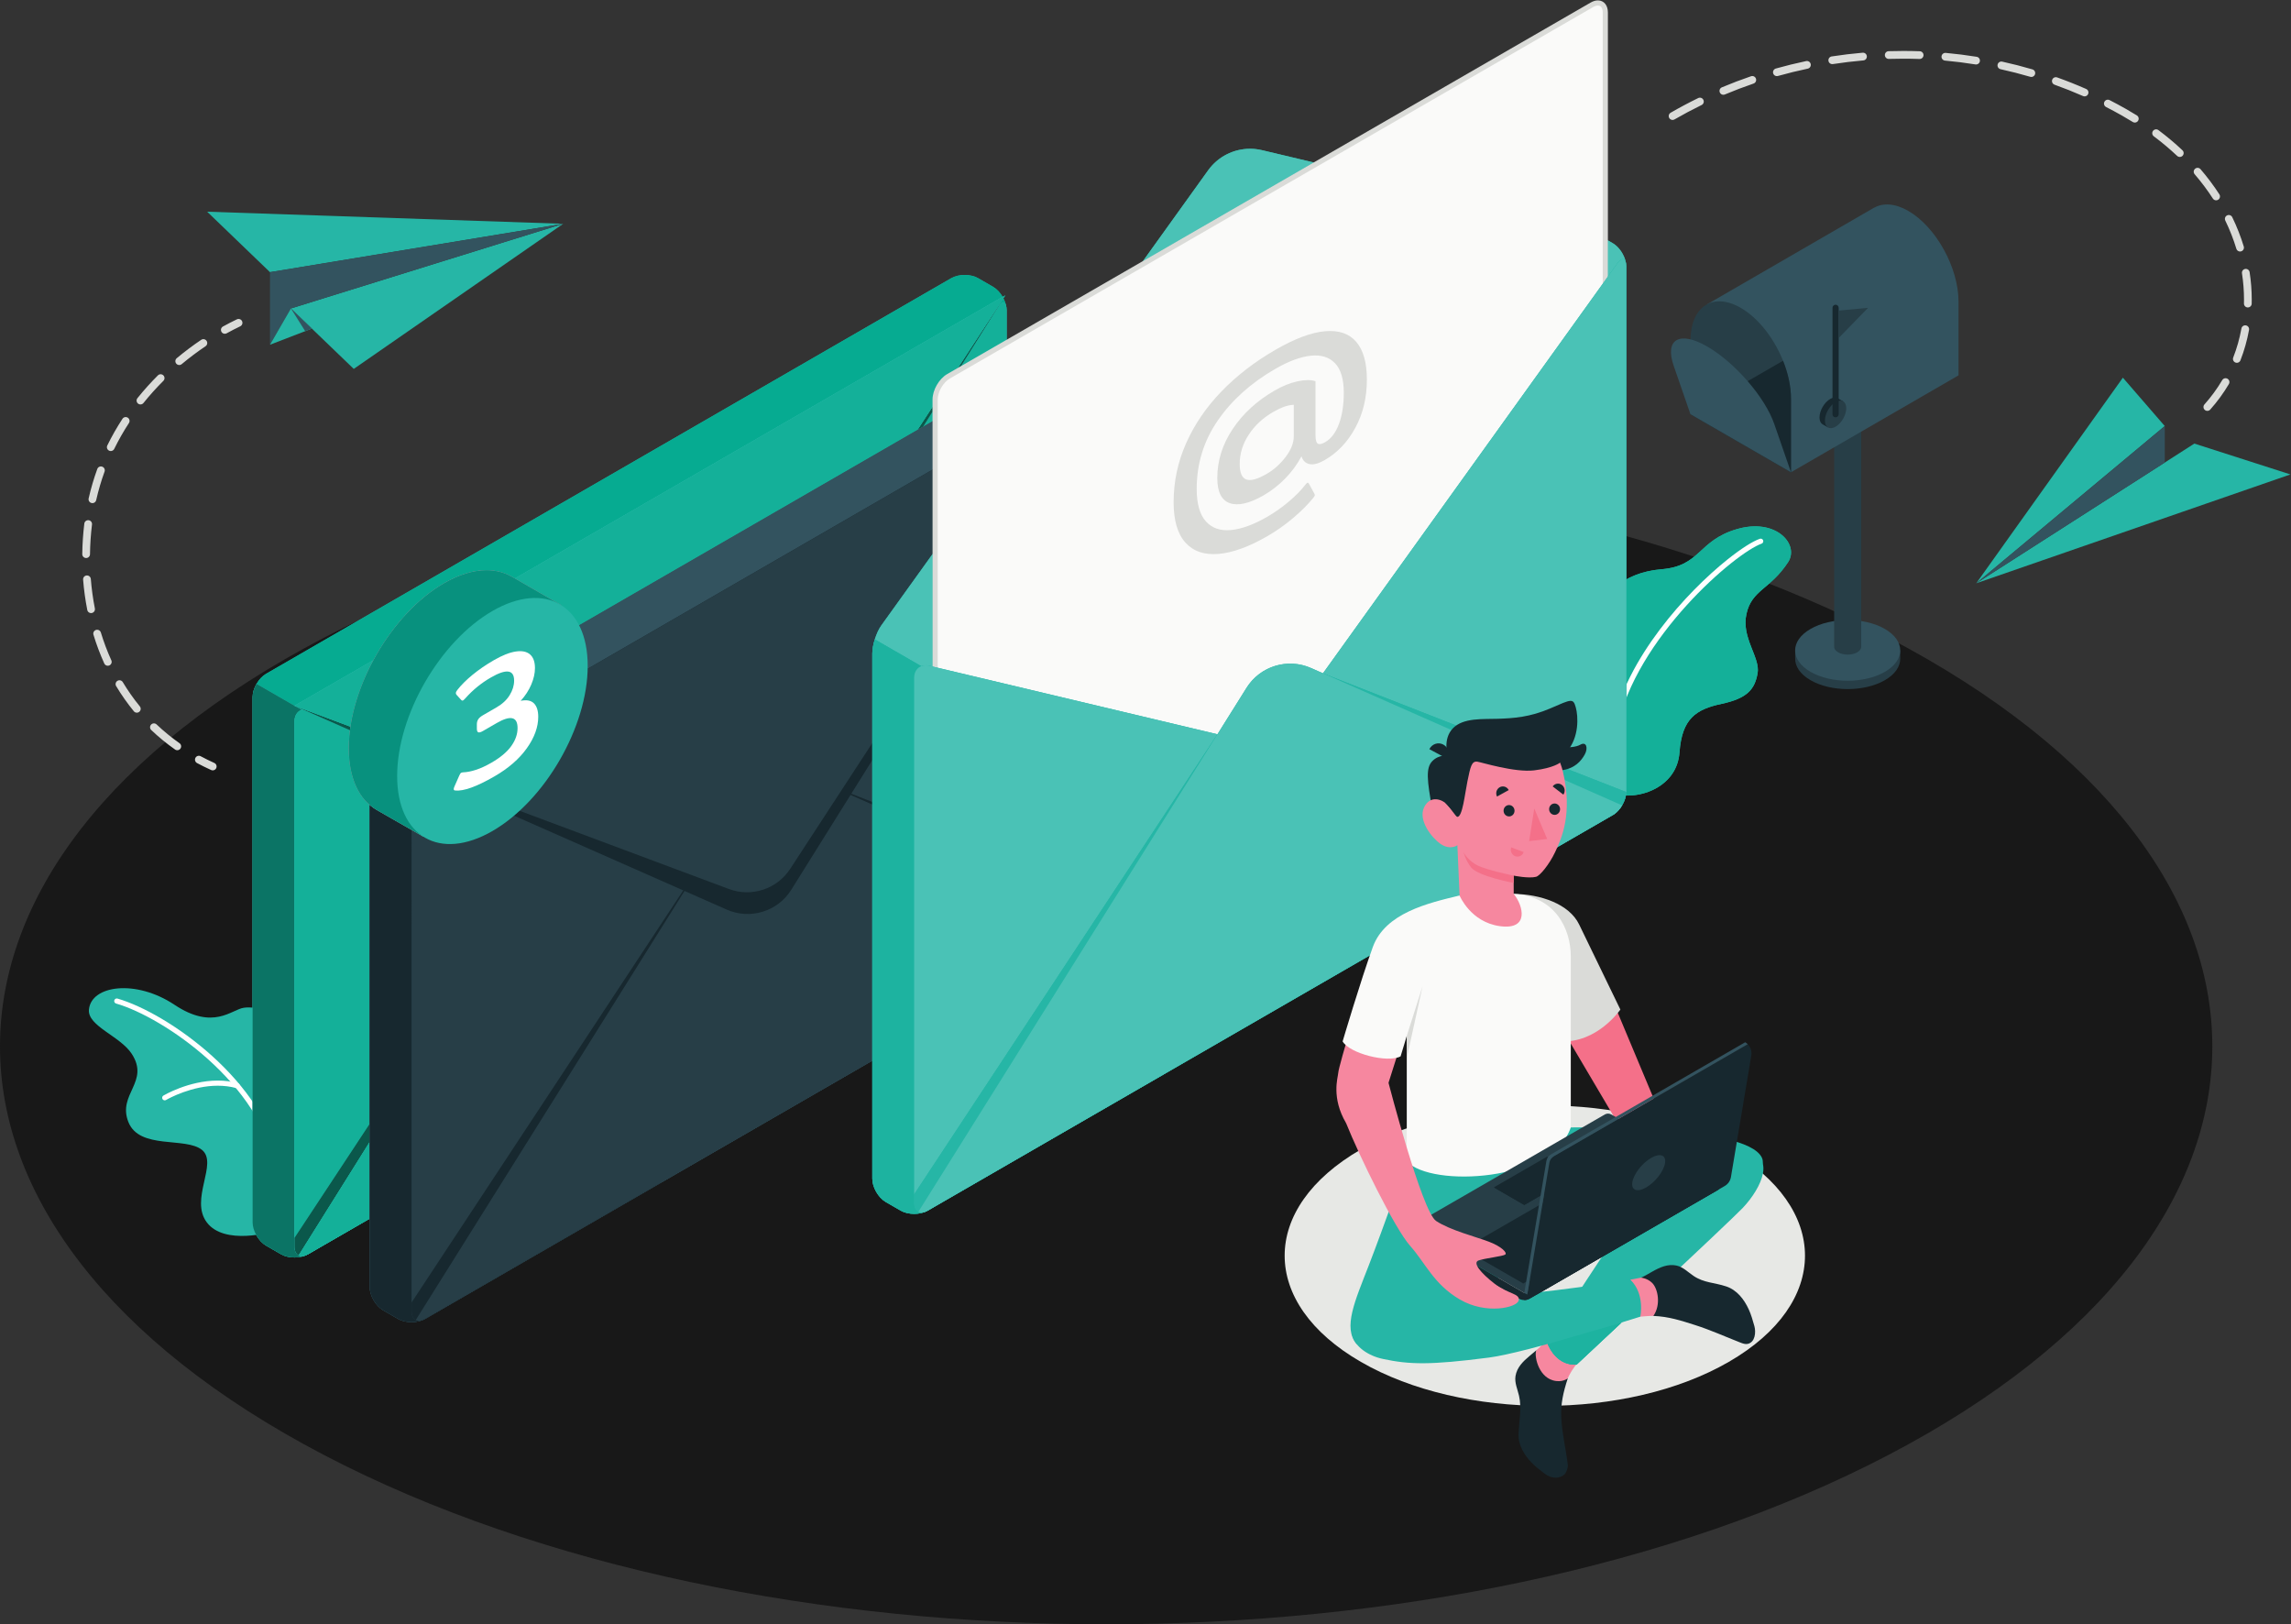 <?xml version="1.0" encoding="UTF-8" standalone="no"?>
<svg
   xmlns:dc="http://purl.org/dc/elements/1.1/"
   xmlns:cc="http://creativecommons.org/ns#"
   xmlns:rdf="http://www.w3.org/1999/02/22-rdf-syntax-ns#"
   xmlns:svg="http://www.w3.org/2000/svg"
   xmlns="http://www.w3.org/2000/svg"
   viewBox="0 0 592.32 419.907"
   height="419.907"
   width="592.32"
   xml:space="preserve"
   id="svg2"
   version="1.1"><rect x="0" y="0" width="592.32" height="419.907" fill="#333333" stroke="none"/><defs
     id="defs6" /><g
     transform="matrix(1.333,0,0,-1.333,0,419.907)"
     id="g10"><g
       transform="scale(0.1)"
       id="g12"><path
         id="path14"
         style="fill:#181818;fill-opacity:1;fill-rule:nonzero;stroke:none"
         d="m 628.398,328.27 c 837.852,-437.692 2196.282,-437.7 3034.122,-0.008 837.85,437.718 837.85,1147.368 0,1585.068 -837.86,437.7 -2196.28,437.7 -3034.133,0.01 -837.852,-437.7 -837.852,-1147.36 0.011,-1585.07" /><path
         id="path16"
         style="fill:#26b6a6;fill-opacity:1;fill-rule:nonzero;stroke:none"
         d="M 564.258,2551.9 1092.32,2716.07 686.117,2434.64 Z" /><path
         id="path18"
         style="fill:#26b6a6;fill-opacity:1;fill-rule:nonzero;stroke:none"
         d="m 1092.32,2716.07 -568.683,-93.81 -121.86,117.26 z" /><path
         id="path20"
         style="fill:#33535f;fill-opacity:1;fill-rule:nonzero;stroke:none"
         d="m 523.637,2622.26 v -140.72 l 40.621,70.36 528.062,164.17 -568.683,-93.81" /><path
         id="path22"
         style="fill:#26b6a6;fill-opacity:1;fill-rule:nonzero;stroke:none"
         d="m 523.637,2481.54 81.242,31.27 -40.621,39.09 z" /><path
         id="path24"
         style="fill:#33535f;fill-opacity:1;fill-rule:nonzero;stroke:none"
         d="m 564.258,2551.9 40.621,-39.09 -12.961,-4.98 z" /><path
         id="path26"
         style="fill:#dadbd8;fill-opacity:1;fill-rule:nonzero;stroke:none"
         d="m 459.488,2530.78 c -8.812,-4.21 -17.855,-8.85 -27.054,-13.93 -3.625,-2 -4.942,-6.56 -2.942,-10.19 2.004,-3.63 6.567,-4.95 10.192,-2.94 8.945,4.94 17.726,9.44 26.265,13.52 3.739,1.78 5.321,6.26 3.539,10 -1.785,3.74 -6.261,5.32 -10,3.54" /><path
         id="path28"
         style="fill:#dadbd8;fill-opacity:1;fill-rule:nonzero;stroke:none"
         d="m 390.266,2491.05 c -15.801,-10.64 -31.731,-22.51 -47.442,-35.63 -3.176,-2.66 -3.601,-7.39 -0.945,-10.56 2.652,-3.18 7.383,-3.61 10.562,-0.96 15.297,12.78 30.817,24.34 46.204,34.71 3.437,2.31 4.347,6.97 2.031,10.41 -2.313,3.43 -6.973,4.34 -10.41,2.03 z m -83.985,-68.96 c -13.722,-13.68 -27.039,-28.4 -39.691,-44.17 -2.59,-3.23 -2.074,-7.95 1.156,-10.54 3.234,-2.59 7.953,-2.08 10.547,1.16 12.281,15.31 25.227,29.62 38.578,42.92 2.934,2.93 2.942,7.68 0.02,10.61 -2.926,2.93 -7.672,2.94 -10.61,0.02 z m -68.769,-84.25 c -10.641,-16.3 -20.508,-33.52 -29.395,-51.68 -1.82,-3.72 -0.281,-8.21 3.438,-10.03 3.718,-1.83 8.211,-0.29 10.035,3.43 8.601,17.58 18.168,34.27 28.48,50.08 2.266,3.47 1.289,8.11 -2.179,10.38 -3.469,2.26 -8.118,1.28 -10.379,-2.18 z m -48.813,-97.29 c -6.636,-18.22 -12.277,-37.24 -16.754,-57.07 -0.914,-4.04 1.621,-8.05 5.664,-8.96 4.039,-0.92 8.055,1.62 8.965,5.66 4.336,19.2 9.797,37.6 16.219,55.23 1.418,3.89 -0.586,8.2 -4.477,9.62 -3.894,1.42 -8.199,-0.59 -9.617,-4.48 z m -25.152,-105.89 c -2.383,-19.54 -3.723,-39.34 -3.977,-59.22 -0.054,-4.14 3.262,-7.54 7.403,-7.59 4.14,-0.06 7.543,3.26 7.597,7.4 0.246,19.33 1.551,38.59 3.868,57.6 0.5,4.11 -2.426,7.85 -6.536,8.35 -4.113,0.5 -7.851,-2.42 -8.355,-6.54 z m -2.34,-108.67 c 1.566,-19.72 4.242,-39.39 8.074,-58.86 0.801,-4.06 4.742,-6.71 8.809,-5.91 4.062,0.8 6.707,4.75 5.906,8.81 -3.715,18.88 -6.312,37.98 -7.836,57.14 -0.332,4.13 -3.941,7.21 -8.07,6.89 -4.129,-0.33 -7.211,-3.94 -6.883,-8.07 z m 20.078,-106.93 c 5.778,-18.96 12.75,-37.57 20.961,-55.68 1.715,-3.78 6.156,-5.45 9.93,-3.74 3.773,1.71 5.445,6.16 3.734,9.93 -7.937,17.5 -14.683,35.51 -20.277,53.86 -1.207,3.96 -5.399,6.2 -9.363,4.99 -3.961,-1.21 -6.196,-5.4 -4.985,-9.36 z m 44.008,-99.64 c 10.172,-16.92 21.586,-33.22 34.297,-48.74 2.625,-3.21 7.348,-3.68 10.551,-1.05 3.207,2.62 3.675,7.35 1.05,10.55 -12.234,14.94 -23.234,30.65 -33.039,46.97 -2.132,3.55 -6.742,4.7 -10.293,2.56 -3.55,-2.13 -4.699,-6.74 -2.566,-10.29 z m 68.105,-85.16 c 14.161,-13.47 29.524,-26.1 46.125,-37.76 3.387,-2.38 8.067,-1.57 10.446,1.82 2.383,3.39 1.562,8.07 -1.824,10.45 -15.993,11.24 -30.782,23.4 -44.411,36.36 -3,2.85 -7.746,2.73 -10.601,-0.27 -2.856,-3 -2.735,-7.75 0.265,-10.6" /><path
         id="path30"
         style="fill:#dadbd8;fill-opacity:1;fill-rule:nonzero;stroke:none"
         d="m 382.148,1670.23 c 8.84,-4.74 17.965,-9.25 27.375,-13.49 3.774,-1.71 8.215,-0.03 9.918,3.75 1.704,3.78 0.024,8.22 -3.75,9.92 -9.097,4.11 -17.914,8.46 -26.449,13.04 -3.648,1.96 -8.195,0.59 -10.152,-3.06 -1.961,-3.65 -0.59,-8.2 3.058,-10.16" /><path
         id="path32"
         style="fill:#26b6a6;fill-opacity:1;fill-rule:nonzero;stroke:none"
         d="m 3833.08,2018.92 422.98,270.89 186.33,-59.82 z" /><path
         id="path34"
         style="fill:#26b6a6;fill-opacity:1;fill-rule:nonzero;stroke:none"
         d="m 3833.08,2018.92 365.59,304.88 -81.24,93.81 z" /><path
         id="path36"
         style="fill:#33535f;fill-opacity:1;fill-rule:nonzero;stroke:none"
         d="m 4198.67,2323.8 v -70.75 l -365.59,-234.13 z" /><path
         id="path38"
         style="fill:#dadbd8;fill-opacity:1;fill-rule:nonzero;stroke:none"
         d="m 3247.83,2918.49 c 17.16,9.91 34.67,19.22 52.5,27.92 3.72,1.82 5.27,6.31 3.45,10.03 -1.82,3.72 -6.31,5.27 -10.03,3.45 -18.14,-8.85 -35.96,-18.32 -53.42,-28.41 -3.59,-2.07 -4.82,-6.66 -2.75,-10.25 2.07,-3.58 6.66,-4.81 10.25,-2.74 z m 97.64,48.39 c 18.27,7.66 36.82,14.71 55.6,21.14 3.92,1.34 6.01,5.6 4.67,9.52 -1.35,3.92 -5.61,6.01 -9.53,4.67 -19.09,-6.53 -37.95,-13.7 -56.54,-21.5 -3.82,-1.6 -5.62,-6 -4.02,-9.82 1.61,-3.82 6,-5.62 9.82,-4.01 z m 102.93,35.87 c 19.08,5.37 38.35,10.1 57.78,14.19 4.05,0.85 6.64,4.83 5.79,8.88 -0.86,4.06 -4.83,6.65 -8.89,5.8 -19.75,-4.16 -39.34,-8.98 -58.74,-14.42 -3.99,-1.13 -6.31,-5.27 -5.19,-9.25 1.12,-3.99 5.26,-6.32 9.25,-5.2 z m 106.55,23.07 c 19.59,3.01 39.29,5.38 59.07,7.09 4.13,0.36 7.18,4 6.82,8.12 -0.35,4.13 -3.99,7.18 -8.12,6.83 v 0 c -20.11,-1.75 -40.14,-4.15 -60.05,-7.22 -4.09,-0.62 -6.9,-4.45 -6.27,-8.55 0.63,-4.09 4.46,-6.9 8.55,-6.27 z m 108.56,10.01 c 9.3,0.29 18.62,0.44 27.94,0.44 10.51,0 21.03,-0.19 31.55,-0.56 4.14,-0.15 7.61,3.09 7.76,7.23 0.14,4.14 -3.09,7.61 -7.23,7.76 v 0 c -10.7,0.38 -21.39,0.57 -32.08,0.57 -9.48,0 -18.95,-0.15 -28.41,-0.45 -4.14,-0.13 -7.39,-3.59 -7.26,-7.73 0.13,-4.14 3.59,-7.39 7.73,-7.26 z m 108.96,-3.26 c 19.71,-1.8 39.4,-4.28 59.01,-7.43 4.09,-0.65 7.93,2.13 8.59,6.22 0.66,4.09 -2.13,7.94 -6.22,8.59 -19.94,3.21 -39.96,5.72 -60.01,7.56 -4.13,0.38 -7.78,-2.66 -8.16,-6.79 -0.38,-4.12 2.66,-7.77 6.79,-8.15 z m 107.7,-16.67 c 19.31,-4.24 38.53,-9.16 57.6,-14.75 3.98,-1.17 8.14,1.11 9.31,5.08 1.17,3.98 -1.11,8.15 -5.09,9.31 -19.4,5.69 -38.95,10.69 -58.6,15.01 -4.05,0.89 -8.05,-1.67 -8.94,-5.71 -0.89,-4.05 1.67,-8.05 5.72,-8.94 z m 104.72,-30.08 c 18.59,-6.66 37.01,-13.98 55.23,-21.99 3.79,-1.67 8.22,0.05 9.88,3.85 1.67,3.79 -0.05,8.21 -3.84,9.88 -18.54,8.15 -37.3,15.61 -56.22,22.38 -3.9,1.4 -8.19,-0.63 -9.59,-4.53 -1.39,-3.9 0.64,-8.2 4.54,-9.59 z m 99.97,-43.26 c 10.29,-5.27 20.5,-10.77 30.62,-16.5 7.22,-4.09 14.27,-8.27 21.15,-12.54 3.52,-2.18 8.14,-1.1 10.33,2.42 2.18,3.52 1.1,8.14 -2.42,10.33 -7.05,4.37 -14.28,8.66 -21.67,12.84 -10.31,5.84 -20.7,11.44 -31.17,16.8 -3.69,1.89 -8.21,0.43 -10.1,-3.26 -1.89,-3.68 -0.43,-8.2 3.26,-10.09 z m 92.53,-56.81 c 16.26,-12.16 31.34,-24.86 45.26,-38 3.02,-2.85 7.76,-2.71 10.61,0.3 2.84,3.01 2.7,7.76 -0.31,10.6 -14.35,13.55 -29.87,26.61 -46.57,39.11 -3.32,2.48 -8.02,1.8 -10.5,-1.52 -2.48,-3.31 -1.81,-8.01 1.51,-10.49 z m 79.25,-73.56 c 13.17,-15.31 24.95,-31.08 35.34,-47.15 2.25,-3.48 6.9,-4.47 10.38,-2.22 3.47,2.25 4.47,6.89 2.22,10.37 -10.78,16.65 -22.96,32.96 -36.56,48.78 -2.7,3.14 -7.44,3.5 -10.58,0.8 -3.14,-2.7 -3.5,-7.44 -0.8,-10.58 z m 59.44,-89.86 c 8.76,-18.04 15.9,-36.32 21.46,-54.69 1.2,-3.96 5.39,-6.21 9.35,-5 3.96,1.2 6.21,5.38 5.01,9.35 -5.8,19.13 -13.23,38.15 -22.32,56.89 -1.81,3.72 -6.3,5.28 -10.02,3.47 -3.73,-1.81 -5.29,-6.3 -3.48,-10.02 z m 32.35,-102.36 c 2.64,-17 3.94,-33.95 3.94,-50.73 0,-2.58 -0.03,-5.16 -0.09,-7.74 -0.1,-4.14 3.18,-7.57 7.32,-7.68 4.14,-0.09 7.58,3.18 7.68,7.32 0.06,2.7 0.09,5.4 0.09,8.1 0,17.55 -1.37,35.28 -4.12,53.03 -0.63,4.09 -4.47,6.89 -8.56,6.26 -4.09,-0.64 -6.9,-4.47 -6.26,-8.56 z m -1.08,-107 c -3.49,-19.28 -8.8,-38.1 -15.88,-56.26 -1.51,-3.86 0.4,-8.21 4.26,-9.71 3.86,-1.51 8.21,0.4 9.71,4.26 7.44,19.06 13.01,38.82 16.67,59.03 0.74,4.08 -1.97,7.98 -6.04,8.72 -4.08,0.74 -7.98,-1.97 -8.72,-6.04 z m -37.21,-100.06 c -9.82,-16.59 -21.33,-32.38 -34.5,-47.17 -2.75,-3.1 -2.48,-7.84 0.62,-10.59 3.09,-2.76 7.83,-2.48 10.59,0.61 13.8,15.51 25.89,32.08 36.2,49.51 2.11,3.56 0.93,8.16 -2.63,10.27 -3.57,2.11 -8.17,0.93 -10.28,-2.63" /><path
         id="path40"
         style="fill:#273e47;fill-opacity:1;fill-rule:nonzero;stroke:none"
         d="m 3685.61,1872.73 v 16 h -3.95 c -4.59,9.3 -13.2,18.09 -25.89,25.42 -39.81,22.98 -104.36,22.98 -144.16,0 -12.7,-7.33 -21.31,-16.12 -25.9,-25.42 h -3.91 v -15.49 c -0.31,-15.3 9.58,-30.65 29.81,-42.32 39.8,-22.99 104.35,-22.99 144.16,0 20,11.54 29.93,26.69 29.84,41.81" /><path
         id="path42"
         style="fill:#33535f;fill-opacity:1;fill-rule:nonzero;stroke:none"
         d="m 3511.61,1930.34 c 39.8,22.99 104.35,22.99 144.16,0 39.81,-22.98 39.81,-60.25 0,-83.23 -39.81,-22.98 -104.36,-22.98 -144.16,0 -39.82,22.98 -39.82,60.25 0,83.23" /><path
         id="path44"
         style="fill:#273e47;fill-opacity:1;fill-rule:nonzero;stroke:none"
         d="m 3557.45,2379.15 v -483.44 c 0,-3.88 2.56,-7.76 7.68,-10.71 10.24,-5.92 26.87,-5.92 37.11,0 5.12,2.95 7.69,6.83 7.69,10.71 v 483.44 h -52.48" /><path
         id="path46"
         style="fill:#33535f;fill-opacity:1;fill-rule:nonzero;stroke:none"
         d="m 3701.2,2741.07 c -25.54,14.75 -48.72,15.94 -66.1,6.2 l -0.07,0.14 -323.8,-187.35 162.48,-325.9 324.98,187.97 v 142.66 c 0,66.28 -43.66,145.2 -97.49,176.28" /><path
         id="path48"
         style="fill:#273e47;fill-opacity:1;fill-rule:nonzero;stroke:none"
         d="m 3473.71,2376.82 v -142.63 l -194.96,112.56 v 142.64 c 0,66.24 43.61,94.8 97.45,63.68 34.48,-19.84 64.8,-59.44 82.08,-102.64 9.76,-24.32 15.43,-49.76 15.43,-73.61" /><path
         id="path50"
         style="fill:#17282f;fill-opacity:1;fill-rule:nonzero;stroke:none"
         d="m 3473.71,2376.82 v -142.63 l -194.96,112.56 179.53,103.68 c 9.76,-24.32 15.43,-49.76 15.43,-73.61" /><path
         id="path52"
         style="fill:#33535f;fill-opacity:1;fill-rule:nonzero;stroke:none"
         d="m 3441.22,2327.96 c -17.94,51.82 -76.14,119.01 -129.99,150.1 -53.83,31.08 -82.94,14.28 -64.99,-37.52 l 32.49,-93.81 194.98,-112.57 c 0,0 -14.55,42 -32.49,93.8" /><path
         id="path54"
         style="fill:#17282f;fill-opacity:1;fill-rule:nonzero;stroke:none"
         d="m 3575.26,2371.48 -10.91,6.3 h -0.01 l -0.08,0.05 -0.01,-0.02 c -3.74,2.11 -8.87,1.8 -14.54,-1.48 -11.43,-6.59 -20.69,-22.64 -20.69,-35.83 0,-6.59 2.31,-11.22 6.04,-13.39 h 0.02 v -0.01 l 10.16,-5.81 1.82,3.06 c 1.9,0.43 3.86,1.1 5.94,2.31 11.43,6.59 20.7,22.64 20.7,35.83 0,1.96 -0.27,3.69 -0.66,5.28 l 2.22,3.71" /><path
         id="path56"
         style="fill:#273e47;fill-opacity:1;fill-rule:nonzero;stroke:none"
         d="m 3560.2,2370.3 c -11.43,-6.6 -20.68,-22.64 -20.68,-35.84 0,-13.19 9.25,-18.54 20.68,-11.94 11.42,6.6 20.69,22.64 20.69,35.84 0,13.19 -9.26,18.53 -20.69,11.94" /><path
         id="path58"
         style="fill:#17282f;fill-opacity:1;fill-rule:nonzero;stroke:none"
         d="m 3566.2,2346.73 v 206.38 c 0,3.31 -2.69,6 -6,6 -3.31,0 -6,-2.69 -6,-6 v -206.38 c 0,-3.32 2.69,-6 6,-6 3.31,0 6,2.68 6,6" /><path
         id="path60"
         style="fill:#273e47;fill-opacity:1;fill-rule:nonzero;stroke:none"
         d="m 3565.55,2547.66 v -53.8 l 57.71,59.25 z" /><path
         id="path62"
         style="fill:#26b6a6;fill-opacity:1;fill-rule:nonzero;stroke:none"
         d="m 531.98,763.09 c -4.964,-2.699 -96.746,-28.75 -130.746,16.16 -34,44.898 22.411,114.91 -9.484,140.711 -31.891,25.801 -121.27,-0.152 -142.781,54.199 -21.52,54.35 42.254,77.64 6.418,132.33 -22.574,34.46 -85.785,53.51 -82.891,85.6 4.246,46.9 90.559,59.55 166.004,9.3 75.445,-50.26 110.551,-9.09 134.492,-5.72 23.942,3.37 75.543,-4.07 73.887,-88.09 -1.656,-84.03 -14.899,-344.49 -14.899,-344.49" /><path
         id="path64"
         style="fill:#ffffff;fill-opacity:1;fill-rule:nonzero;stroke:none"
         d="m 225.098,1203.88 c 46.324,-13.34 117.246,-52.8 179.355,-108.89 62.207,-56.09 115.625,-128.791 128.664,-208.22 0.449,-2.719 3.024,-4.559 5.746,-4.122 2.727,0.454 4.571,3.032 4.121,5.75 -13.695,82.813 -68.644,156.962 -131.832,214.012 -63.277,57.04 -134.777,97.02 -183.281,111.07 -2.652,0.77 -5.426,-0.76 -6.191,-3.41 -0.766,-2.65 0.761,-5.42 3.418,-6.19" /><path
         id="path66"
         style="fill:#ffffff;fill-opacity:1;fill-rule:nonzero;stroke:none"
         d="m 322.047,1016.77 0.476,0.27 c 5.059,2.95 49.786,27.49 99.848,27.42 12.008,0 24.313,-1.39 36.484,-4.77 2.665,-0.73 5.418,0.82 6.157,3.48 0.738,2.67 -0.821,5.42 -3.481,6.16 -13.168,3.65 -26.383,5.13 -39.16,5.13 -56.805,-0.07 -105.043,-28.92 -105.433,-29.1 -2.375,-1.41 -3.157,-4.48 -1.747,-6.85 1.414,-2.37 4.481,-3.15 6.856,-1.74" /><path
         id="path68"
         style="fill:#26b6a6;fill-opacity:1;fill-rule:nonzero;stroke:none"
         d="m 3146.16,1607.94 c 39.39,-5.36 106.5,17.45 111.31,83.06 4.82,65.62 31.97,83.41 81.65,94.05 49.7,10.64 64.28,28.02 69.8,59.2 5.53,31.19 -32.09,68.56 -21.53,115.47 10.55,46.91 45.98,46.91 80.77,100.18 22.34,34.22 -23.34,86.35 -99.45,63.99 -76.09,-22.35 -69.76,-71.53 -146.16,-77.81 -76.39,-6.28 -123.78,-52.51 -125.21,-109.81 -1.44,-57.3 48.82,-328.33 48.82,-328.33" /><path
         id="path70"
         style="fill:#14b099;fill-opacity:1;fill-rule:nonzero;stroke:none"
         d="m 3157.78,1607.19 c -1.42,0 -2.82,0.03 -4.2,0.09 0.44,2.44 0.67,4.84 0.67,7.17 v 181.96 c 26,66.03 70.68,128.62 116.69,179.38 29.72,32.82 59.97,60.71 85.94,81.46 25.9,20.75 47.86,34.4 59.74,38.47 2.6,0.9 3.98,3.75 3.08,6.36 -0.72,2.07 -2.66,3.36 -4.73,3.36 -0.54,0 -1.09,-0.09 -1.64,-0.28 -14.19,-4.99 -36.19,-18.97 -62.69,-40.09 -39.63,-31.68 -88.66,-79.34 -131.28,-135.89 -24.98,-33.16 -47.77,-69.38 -65.11,-107.26 v 204.42 c 18.81,10.58 41.81,17.56 68.3,19.74 76.4,6.28 70.07,55.46 146.16,77.81 12.75,3.75 24.64,5.4 35.5,5.4 42.82,0 69.64,-25.72 69.63,-50.58 0,-6.48 -1.83,-12.91 -5.68,-18.81 -34.79,-53.27 -70.22,-53.27 -80.77,-100.18 -1.32,-5.86 -1.89,-11.58 -1.88,-17.15 0.05,-35.96 24.01,-65.98 23.97,-91.83 -0.01,-2.19 -0.18,-4.35 -0.56,-6.49 -5.52,-31.18 -20.1,-48.56 -69.8,-59.2 -49.68,-10.64 -76.83,-28.43 -81.65,-94.05 -4.36,-59.51 -59.99,-83.81 -99.69,-83.81" /><path
         id="path72"
         style="fill:#ffffff;fill-opacity:1;fill-rule:nonzero;stroke:none"
         d="m 3413.33,2105.16 c -14.19,-4.99 -36.19,-18.97 -62.69,-40.09 -39.63,-31.68 -88.66,-79.34 -131.28,-135.89 -42.6,-56.55 -78.84,-121.99 -92.49,-189.39 -0.55,-2.71 1.2,-5.34 3.91,-5.89 2.71,-0.55 5.34,1.2 5.89,3.91 17.56,87 74.81,172.37 134.27,237.98 29.72,32.82 59.97,60.71 85.94,81.46 25.9,20.75 47.86,34.4 59.74,38.47 2.6,0.9 3.98,3.75 3.08,6.36 -0.91,2.61 -3.76,3.99 -6.37,3.08" /><path
         id="path74"
         style="fill:#26b6a6;fill-opacity:1;fill-rule:nonzero;stroke:none"
         d="m 489.965,1798.25 c 0,16.56 11.633,36.71 25.98,45 l 1329.125,767.37 c 14.35,8.28 37.62,8.28 51.97,0 l 29.28,-16.91 c 14.35,-8.28 25.98,-28.43 25.98,-44.99 V 1529.91 c 0,-16.5 -11.69,-36.75 -25.98,-45 L 597.191,717.539 c -14.289,-8.25 -37.671,-8.25 -51.961,0 l -29.281,16.902 c -14.289,8.258 -25.98,28.5 -25.98,45 l -0.004,1018.809" /><path
         id="path76"
         style="fill:#06ab91;fill-opacity:1;fill-rule:nonzero;stroke:none"
         d="m 611.813,725.98 v 0 l 105.191,60.739 v -0.008 L 611.813,725.98 m -27.024,1047.49 -87.223,50.36 c -4.695,-8.13 -7.601,-17.31 -7.601,-25.58 v 0 c 0,16.56 11.633,36.71 25.98,45 l 1329.125,767.37 c 7.18,4.14 16.58,6.21 25.99,6.21 9.4,0 18.8,-2.07 25.98,-6.21 l 29.28,-16.91 c 7.18,-4.14 13.67,-11.25 18.37,-19.39 l -946.034,-546.2 -6.578,3.8 -0.086,0.04 -0.691,0.4 -0.067,-0.11 c -13.875,7.83 -29.906,11.92 -47.535,11.92 -24.785,0 -52.734,-8.08 -82.344,-25.17 -54.308,-31.36 -103.16,-86.63 -136.972,-149.23 l -153.149,-88.42 15.954,-7.04 c -0.825,-0.24 -1.625,-0.52 -2.399,-0.84 m 1366.631,783.52 c -1.08,3.97 -3.04,6 -5.6,6 -2.37,0 -5.25,-1.75 -8.39,-5.32 l 8.73,13.96 c 2.44,-4.73 4.26,-9.73 5.26,-14.64" /><path
         id="path78"
         style="fill:#26b6a6;fill-opacity:1;fill-rule:nonzero;stroke:none"
         d="m 611.813,1757.87 -114.247,65.96 c -4.695,-8.13 -7.601,-17.31 -7.601,-25.58 l 0.004,-1018.809 c 0,-16.5 11.691,-36.742 25.98,-45 l 29.281,-16.902 c 14.29,-8.25 37.672,-8.25 51.961,0 l 14.622,8.441 v 1031.89" /><path
         id="path80"
         style="fill:#0b7465;fill-opacity:1;fill-rule:nonzero;stroke:none"
         d="m 571.211,711.352 c -9.418,0 -18.836,2.058 -25.981,6.187 l -29.281,16.902 c -7.508,4.34 -14.301,11.989 -19.054,20.661 -4.293,7.839 -6.926,16.507 -6.926,24.339 V 995.34 l -0.004,802.91 c 0,8.27 2.906,17.45 7.601,25.58 l 87.223,-50.36 c -8.164,-3.37 -13.555,-11.47 -13.555,-22.09 v -1018.802 0 0 0 c 0,-8.609 3.102,-14.5 8.102,-17.098 v 0 0 0 0 c 0.055,-0.031 0.113,-0.058 0.172,-0.089 1.793,-0.903 3.82,-1.371 6.035,-1.371 0.008,0 0.016,0 0.023,0 v 0 0 c 0.028,0 0.055,0 0.082,0 3.161,0.019 6.696,0.968 10.454,2.949 0.054,0.031 0.105,0.062 0.156,0.082 0.004,0 0.004,0 0.004,0.008 0.051,0.019 0.097,0.05 0.144,0.07 0.074,0.043 0.149,0.082 0.223,0.121 0.031,0.02 0.062,0.039 0.094,0.051 0.007,0.008 0.023,0.019 0.035,0.019 0.09,0.059 0.183,0.11 0.277,0.16 l 0.199,0.098 14.579,8.41 v -0.008 l -14.622,-8.441 c -7.144,-4.129 -16.562,-6.187 -25.98,-6.187" /><path
         id="path82"
         style="fill:#26b6a6;fill-opacity:1;fill-rule:nonzero;stroke:none"
         d="M 1952.33,2548.68 V 1529.87 c 0,-8.49 -3.1,-17.99 -8.1,-26.3 -4.09,-6.79 -9.3,-12.9 -15.2,-17 l -0.99,-0.59 -1.71,-1.11 -1329.096,-767.292 -0.199,-0.098 c -6.898,-3.91 -13.101,-4.402 -17.699,-2 -5,2.598 -8.102,8.489 -8.102,17.098 V 1751.38 c 0,16.5 12.996,26.9 29.2,23 l 558.896,-132.9 73.2,-17.41 c 16.2,-3.8 37.1,4.01 46.7,17.51 l 84.8,118.1 570.8,794.7 c 9.6,13.4 17.5,10.9 17.5,-5.7" /><path
         id="path84"
         style="fill:#14b099;fill-opacity:1;fill-rule:nonzero;stroke:none"
         d="m 571.234,732.578 v 0 1018.802 c 0,11.63 6.465,20.23 15.954,22.93 l 91.656,-40.47 c -1.5,-11.81 -2.278,-23.48 -2.278,-34.9 v 0 0 0 0 c 0,-50.4 15.145,-87.96 40.438,-109.86 V 970.59 L 571.234,749.5 v -16.922 m 1219.316,1590.052 18.19,29.11 v -18.61 l -18.19,-10.5 m 73.4,117.44 73.48,117.6 c 3.14,3.57 6.02,5.32 8.39,5.32 3.96,0 6.51,-4.88 6.51,-14.31 v -57.57 l -88.38,-51.04" /><path
         id="path86"
         style="fill:#26b6a6;fill-opacity:1;fill-rule:nonzero;stroke:none"
         d="m 1926.33,1484.87 1.71,1.11 0.99,0.59 c 5.9,4.1 11.11,10.21 15.2,17 4.92,8.17 7.97,17.48 8.06,25.87 l -588.26,230.24 393.94,-372 168.36,97.19" /><path
         id="path88"
         style="fill:#26b6a6;fill-opacity:1;fill-rule:nonzero;stroke:none"
         d="m 571.234,732.578 c 0,-8.609 3.102,-14.5 8.102,-17.098 4.598,-2.402 10.801,-1.91 17.699,2 l 0.199,0.098 457.596,264.172 104.5,659.73 L 571.234,749.5 v -16.922" /><path
         id="path90"
         style="fill:#0b584b;fill-opacity:1;fill-rule:nonzero;stroke:none"
         d="m 585.566,714.02 c -0.007,0 -0.015,0 -0.023,0 0.008,0 0.016,0 0.023,0 v 0 m 0.082,0 c 3.161,0.019 6.696,0.968 10.454,2.949 -3.758,-1.981 -7.293,-2.93 -10.454,-2.949 m -6.14,1.371 c -0.059,0.031 -0.117,0.058 -0.172,0.089 0.055,-0.031 0.113,-0.058 0.172,-0.089 m -0.172,0.089 v 0 c -5,2.598 -8.102,8.489 -8.102,17.098 V 749.5 l 145.77,221.09 V 935.262 L 579.336,715.48 m 16.922,1.571 c 0.004,0 0.004,0 0.004,0.008 0,-0.008 0,-0.008 -0.004,-0.008 m 0.148,0.078 c 0.074,0.043 0.149,0.082 0.223,0.121 -0.074,-0.039 -0.149,-0.078 -0.223,-0.121 m 0.317,0.172 c 0.007,0.008 0.023,0.019 0.035,0.019 -0.012,0 -0.028,-0.011 -0.035,-0.019 m 0.511,0.277 119.77,69.152 v -0.011 l -119.77,-69.141" /><path
         id="path92"
         style="fill:#26b6a6;fill-opacity:1;fill-rule:nonzero;stroke:none"
         d="m 1944.23,1503.57 c -4.09,-6.79 -9.3,-12.9 -15.2,-17 l -0.99,-0.59 -1330.806,-768.402 -0.199,-0.098 c -6.898,-3.91 -13.101,-4.402 -17.699,-2 l 636.444,1016.04 c 26.38,42.11 79.68,58.47 125.14,38.4 l 603.31,-266.35" /><path
         id="path94"
         style="fill:#14b099;fill-opacity:1;fill-rule:nonzero;stroke:none"
         d="m 585.566,714.02 v 0 c -0.007,0 -0.015,0 -0.023,0 -2.285,0 -4.375,0.5 -6.207,1.46 L 717.004,935.262 V 786.73 l -119.77,-69.152 -0.199,-0.098 c -4.137,-2.339 -8.027,-3.46 -11.469,-3.46" /><path
         id="path96"
         style="fill:#26b6a6;fill-opacity:1;fill-rule:nonzero;stroke:none"
         d="m 571.234,1781.35 611.276,-269.88 c 45.5,-20.09 98.84,-3.7 125.19,38.48 l 641.91,1027.2 -1378.376,-795.8" /><path
         id="path98"
         style="fill:#0b584b;fill-opacity:1;fill-rule:nonzero;stroke:none"
         d="m 678.844,1733.84 -107.61,47.51 108.571,-40.56 c -0.348,-2.32 -0.668,-4.64 -0.961,-6.95 m 319.812,294.28 v 0 l 950.954,549.03 -85.66,-137.08 -6.12,-3.53 91.78,140.61 -950.954,-549.03 m 780.534,287.95 29.55,45.27 v -9.6 l -18.19,-29.11 -11.36,-6.56" /><path
         id="path100"
         style="fill:#26b6a6;fill-opacity:1;fill-rule:nonzero;stroke:none"
         d="M 571.234,1781.35 1186.8,1551.39 c 43.83,-16.38 93.16,-0.17 118.74,39.01 l 644.07,986.75 -1378.376,-795.8" /><path
         id="path102"
         style="fill:#14b099;fill-opacity:1;fill-rule:nonzero;stroke:none"
         d="m 679.805,1740.79 -108.571,40.56 153.149,88.42 c -22.348,-41.38 -38.125,-85.97 -44.578,-128.98 m 395.245,168.74 c -0.88,11.84 -2.79,22.74 -5.28,33.05 l 19.79,33.07 -90.904,52.47 950.954,549.03 -91.78,-140.61 -20.6,-11.89 c -8.18,-4.75 -15.13,-12.46 -20.21,-21.23 -5.05,-8.78 -8.25,-18.65 -8.28,-28.1 v 0 -13.98 l -29.55,-45.27 -704.14,-406.54" /><path
         id="path104"
         style="fill:#33535f;fill-opacity:1;fill-rule:nonzero;stroke:none"
         d="m 717,1672.81 c 0,16.57 11.633,36.72 25.98,45 l 1329.13,767.37 c 14.35,8.29 37.61,8.29 51.96,0 l 29.29,-16.9 c 14.34,-8.28 25.98,-28.43 25.98,-45 V 1404.47 c 0,-16.49 -11.69,-36.74 -25.98,-45 L 824.227,592.102 c -14.286,-8.243 -37.668,-8.243 -51.961,0 l -29.278,16.91 c -14.293,8.25 -25.98,28.5 -25.98,45 L 717,1672.81" /><path
         id="path106"
         style="fill:#33535f;fill-opacity:1;fill-rule:nonzero;stroke:none"
         d="m 717,1672.81 c 0,16.57 11.633,36.72 25.98,45 l 1329.13,767.37 c 14.35,8.29 37.61,8.29 51.96,0 l 29.29,-16.9 c 14.34,-8.28 25.98,-28.43 25.98,-45 V 1404.47 c 0,-16.49 -11.69,-36.74 -25.98,-45 L 824.227,592.102 c -14.286,-8.243 -37.668,-8.243 -51.961,0 l -29.278,16.91 c -14.293,8.25 -25.98,28.5 -25.98,45 L 717,1672.81" /><path
         id="path108"
         style="fill:#17282f;fill-opacity:1;fill-rule:nonzero;stroke:none"
         d="M 838.848,1632.44 724.605,1698.4 C 719.906,1690.26 717,1681.09 717,1672.81 l 0.008,-1018.798 c 0,-16.5 11.687,-36.75 25.98,-45 l 29.278,-16.903 c 14.293,-8.25 37.675,-8.25 51.961,-0.007 l 14.621,8.449 V 1632.44" /><path
         id="path110"
         style="fill:#273e47;fill-opacity:1;fill-rule:nonzero;stroke:none"
         d="m 2179.37,2423.24 v -1018.8 c 0,-8.5 -3.1,-17.99 -8.1,-26.29 -4.1,-6.81 -9.3,-12.91 -15.2,-17.01 l -1,-0.6 -1.7,-1.1 -1329.1,-767.299 -0.2,-0.102 c -6.898,-3.898 -13.097,-4.391 -17.699,-2 -5,2.609 -8.101,8.512 -8.101,17.102 V 1625.94 c 0,16.5 13,26.9 29.199,23 l 558.901,-132.9 73.2,-17.4 c 16.2,-3.8 37.1,4.01 46.7,17.5 l 84.8,118.1 570.8,794.7 c 9.6,13.4 17.5,10.9 17.5,-5.7" /><path
         id="path112"
         style="fill:#17282f;fill-opacity:1;fill-rule:nonzero;stroke:none"
         d="m 2153.37,1359.44 1.7,1.1 1,0.6 c 5.9,4.1 11.1,10.2 15.2,17.01 4.91,8.16 7.96,17.47 8.06,25.86 l -588.26,230.23 393.93,-371.99 168.37,97.19" /><path
         id="path114"
         style="fill:#17282f;fill-opacity:1;fill-rule:nonzero;stroke:none"
         d="m 798.27,607.141 c 0,-8.59 3.101,-14.493 8.101,-17.102 4.598,-2.391 10.801,-1.898 17.699,2 l 0.2,0.102 457.6,264.179 104.5,659.73 -588.1,-891.991 v -16.918" /><path
         id="path116"
         style="fill:#273e47;fill-opacity:1;fill-rule:nonzero;stroke:none"
         d="m 2171.27,1378.15 c -4.1,-6.81 -9.3,-12.91 -15.2,-17.01 l -1,-0.6 -1330.8,-768.399 -0.2,-0.102 c -6.898,-3.898 -13.097,-4.391 -17.699,-2 L 1442.82,1606.08 c 26.38,42.12 79.67,58.47 125.13,38.41 l 603.32,-266.34" /><path
         id="path118"
         style="fill:#17282f;fill-opacity:1;fill-rule:nonzero;stroke:none"
         d="m 798.27,1655.91 611.28,-269.88 c 45.49,-20.08 98.84,-3.69 125.19,38.49 l 641.9,1027.2 -1378.37,-795.81" /><path
         id="path120"
         style="fill:#273e47;fill-opacity:1;fill-rule:nonzero;stroke:none"
         d="m 798.27,1655.91 615.57,-229.96 c 43.83,-16.37 93.16,-0.17 118.73,39.02 l 644.07,986.75 -1378.37,-795.81" /><path
         id="path122"
         style="fill:#26b6a6;fill-opacity:1;fill-rule:nonzero;stroke:none"
         d="m 1691.89,864.02 -0.01,1018.8 c 0,16.5 7.88,40.97 17.5,54.37 l 633.93,882.71 c 23.67,32.95 64.89,48.34 104.35,38.95 l 596.13,-141.72 c 16.05,-3.81 40.88,-13.68 55.17,-21.93 l 29.29,-16.91 c 14.28,-8.25 25.97,-28.5 25.97,-45 V 1614.48 c 0,-16.49 -11.69,-36.75 -25.97,-45 L 1799.11,802.109 c -14.29,-8.238 -37.67,-8.238 -51.96,0.012 l -29.28,16.899 c -14.29,8.25 -25.98,28.5 -25.98,45" /><path
         id="path124"
         style="fill:#4ac2b6;fill-opacity:1;fill-rule:nonzero;stroke:none"
         d="m 1773.14,795.93 c -9.42,0 -18.84,2.058 -25.99,6.191 7.15,-4.133 16.57,-6.191 25.98,-6.191 9.42,0 18.84,2.058 25.98,6.191 l 12.46,7.188 289.62,167.211 -302.08,-174.411 c -7.14,-4.121 -16.56,-6.179 -25.97,-6.179 m -25.99,6.191 -29.28,16.899 c -14.29,8.25 -25.98,28.5 -25.98,45 v 229.08 496.68 l -0.01,293.04 0.01,-1018.8 c 0,-16.5 11.69,-36.75 25.99,-45 l 29.27,-16.899 m 1381.72,767.729 1.08,0.71 0.35,0.2 c -0.47,-0.31 -0.95,-0.62 -1.43,-0.91 m 11.86,10.56 c 1.97,2.41 3.79,5.02 5.43,7.74 v 0 0 0 0 c 0.1,0.18 0.2,0.35 0.31,0.52 -1.7,-2.91 -3.63,-5.7 -5.74,-8.26 m -1331.99,277.02 -6.38,1.52 c -2.31,0.56 -4.55,0.82 -6.69,0.82 -3.22,0 -6.23,-0.6 -8.93,-1.71 l -90.04,51.98 c -2.92,-9.35 -4.76,-18.98 -4.81,-26.84 0.11,16.49 7.94,40.69 17.49,53.99 l 99.36,138.35 v -218.11 m -116.86,25.58 c 0,0.06 0,0.12 0.01,0.17 -0.01,-0.05 -0.01,-0.11 -0.01,-0.17 m 1426.72,730.66 v 70.19 l 9.65,-5.57 c 11.95,-6.9 22.09,-22.2 25.08,-36.68 -1.08,3.94 -3.04,5.95 -5.59,5.95 -3.01,0 -6.84,-2.82 -10.99,-8.61 l -18.15,-25.28 m -901.73,30.17 126.44,176.06 c 19.05,26.53 49.48,41.67 81.22,41.67 7.68,0 15.44,-0.89 23.13,-2.72 L 2547.98,2835 2216.87,2643.84" /><path
         id="path126"
         style="fill:#fafaf9;fill-opacity:1;fill-rule:nonzero;stroke:none"
         d="M 1813.74,2375.32 V 1075.09 c 0,-16.56 11.64,-23.28 25.98,-15 l 1247.9,720.47 c 14.35,8.28 25.98,28.43 25.98,45 v 1300.23 c 0,16.57 -11.63,23.29 -25.98,15 l -1247.9,-720.47 c -14.34,-8.29 -25.98,-28.43 -25.98,-45" /><path
         id="path128"
         style="fill:#dadbd8;fill-opacity:1;fill-rule:nonzero;stroke:none"
         d="m 1813.74,2375.32 h -5 V 1075.09 c 0.01,-6.68 1.66,-12.48 5.09,-16.8 3.4,-4.34 8.7,-6.8 14.29,-6.75 4.59,0.01 9.35,1.48 14.1,4.22 l 1247.9,720.47 c 8.17,4.74 15.12,12.45 20.2,21.22 5.05,8.79 8.25,18.66 8.28,28.11 v 1300.23 c -0.01,6.69 -1.65,12.48 -5.09,16.8 -3.4,4.34 -8.7,6.8 -14.29,6.75 v 0 c -4.59,0 -9.35,-1.48 -14.1,-4.22 L 1837.23,2424.65 c -8.18,-4.75 -15.13,-12.46 -20.21,-21.23 -5.05,-8.78 -8.25,-18.65 -8.28,-28.1 h 5 5 c -0.02,7.11 2.59,15.6 6.94,23.1 4.32,7.52 10.37,14.03 16.54,17.57 l 1247.9,720.47 c 3.59,2.08 6.71,2.89 9.1,2.88 2.94,-0.05 4.82,-0.99 6.48,-2.99 1.62,-2.01 2.9,-5.49 2.9,-10.56 V 1825.56 c 0.02,-7.12 -2.59,-15.61 -6.94,-23.11 -4.32,-7.52 -10.37,-14.02 -16.54,-17.56 L 1837.23,1064.42 c -3.59,-2.07 -6.71,-2.88 -9.11,-2.88 -2.93,0.06 -4.82,0.99 -6.48,2.99 -1.62,2.01 -2.9,5.49 -2.9,10.56 v 1300.23 h -5" /><path
         id="path130"
         style="fill:#26b6a6;fill-opacity:1;fill-rule:nonzero;stroke:none"
         d="m 1786.77,1858.04 -90.07,52 c -2.96,-9.5 -4.82,-19.28 -4.82,-27.22 l 0.01,-1018.8 c 0,-16.5 11.69,-36.75 25.99,-45 l 29.27,-16.899 c 14.29,-8.25 37.67,-8.25 51.96,0 l 12.46,7.188 -24.8,1048.731" /><path
         id="path132"
         style="fill:#1db3a0;fill-opacity:1;fill-rule:nonzero;stroke:none"
         d="m 1773.13,795.93 c -9.41,0 -18.83,2.058 -25.98,6.191 l -29.27,16.899 c -14.3,8.25 -25.99,28.5 -25.99,45 l -0.01,1018.8 c 0,7.94 1.86,17.72 4.82,27.22 l 90.04,-51.98 c -8.18,-3.37 -13.58,-11.47 -13.58,-22.11 v -1018.802 0 0 c 0,-8.597 3.1,-14.488 8.1,-17.097 v 0 0 0 0 c 0.13,-0.071 0.27,-0.141 0.41,-0.199 1.73,-0.821 3.68,-1.25 5.79,-1.25 0.01,0 0.02,0 0.03,0 v 0 0 c 0.02,0 0.05,0 0.08,0 3.32,0.019 7.06,1.07 11.03,3.25 0.05,0.027 0.1,0.058 0.14,0.078 0.03,0.019 0.07,0.039 0.1,0.05 0.04,0.032 0.08,0.051 0.12,0.071 l 0.2,0.097 12.41,7.161 v 0 l -12.46,-7.188 c -7.14,-4.133 -16.56,-6.191 -25.98,-6.191" /><path
         id="path134"
         style="fill:#26b6a6;fill-opacity:1;fill-rule:nonzero;stroke:none"
         d="m 3154.25,2633.25 v -1018.8 c 0,-8.5 -3.09,-17.99 -8.09,-26.3 -4.11,-6.8 -9.31,-12.9 -15.21,-17 l -1,-0.59 -1.69,-1.11 -1329.1,-767.302 -0.2,-0.097 c -6.9,-3.903 -13.1,-4.391 -17.7,-2 -5,2.609 -8.1,8.5 -8.1,17.097 V 1835.95 c 0,16.5 13,26.9 29.2,23 l 558.89,-132.89 73.21,-17.41 c 16.2,-3.8 37.1,4 46.7,17.5 l 84.79,118.1 570.8,794.7 c 9.6,13.4 17.5,10.9 17.5,-5.7" /><path
         id="path136"
         style="fill:#4ac2b6;fill-opacity:1;fill-rule:nonzero;stroke:none"
         d="m 1799.16,802.148 v 0 l 457.59,264.182 0.01,0.04 703.06,405.95 0.07,-0.06 168.37,97.19 -1329.1,-767.302 m -26,15 v 0 1018.802 c 0,14.16 9.56,23.82 22.51,23.82 2.14,0 4.38,-0.26 6.69,-0.82 l 558.89,-132.89 0.05,-0.02 -0.06,-0.1 0.01,0.12 -588.09,-891.99 v -16.922 m 1373,771.002 c 4.91,8.17 7.96,17.47 8.05,25.87 l -587.46,229.92 -0.78,0.34 570.78,794.67 c 4.15,5.79 7.98,8.61 10.99,8.61 3.96,0 6.51,-4.88 6.51,-14.31 v -836.84 -181.96 c 0,-2.33 -0.23,-4.73 -0.67,-7.17 -1.17,-6.45 -3.8,-13.1 -7.42,-19.13" /><path
         id="path138"
         style="fill:#26b6a6;fill-opacity:1;fill-rule:nonzero;stroke:none"
         d="m 3128.26,1569.45 1.69,1.11 1,0.59 c 5.9,4.1 11.1,10.2 15.21,17 4.91,8.17 7.96,17.47 8.05,25.87 l -588.26,230.23 393.94,-371.99 168.37,97.19" /><path
         id="path140"
         style="fill:#26b6a6;fill-opacity:1;fill-rule:nonzero;stroke:none"
         d="m 1773.16,817.148 c 0,-8.597 3.1,-14.488 8.1,-17.097 4.6,-2.391 10.8,-1.903 17.7,2 l 0.2,0.097 457.59,264.182 104.5,659.73 -588.09,-891.99 v -16.922" /><path
         id="path142"
         style="fill:#26b6a6;fill-opacity:1;fill-rule:nonzero;stroke:none"
         d="m 3146.16,1588.15 c -4.11,-6.8 -9.31,-12.9 -15.21,-17 l -1,-0.59 -1330.79,-768.412 -0.2,-0.097 c -6.9,-3.903 -13.1,-4.391 -17.7,-2 L 2417.71,1816.1 c 26.38,42.11 79.67,58.46 125.13,38.4 l 603.32,-266.35" /><path
         id="path144"
         style="fill:#4ac2b6;fill-opacity:1;fill-rule:nonzero;stroke:none"
         d="m 1787.49,798.602 v 0 c -0.01,0 -0.02,0 -0.03,0 -2.28,0 -4.37,0.5 -6.2,1.449 L 2417.71,1816.1 c 18.79,30 51.24,46.93 84.79,46.93 13.54,0 27.26,-2.76 40.34,-8.53 l 603.32,-266.35 c -4.11,-6.8 -9.31,-12.9 -15.21,-17 l -1,-0.59 -170.13,-98.24 -1160.66,-670.172 -0.2,-0.097 c -4.14,-2.34 -8.03,-3.449 -11.47,-3.449" /><path
         id="path146"
         style="fill:#dadbd8;fill-opacity:1;fill-rule:nonzero;stroke:none"
         d="m 2493.56,2263.89 c 10.54,13.82 15.8,27.18 15.8,40.06 v 61.01 c -10.83,-0.1 -24.14,-4.72 -39.94,-13.84 -19.9,-11.49 -35.71,-26.17 -47.4,-44.05 -11.71,-17.87 -17.56,-36.76 -17.56,-56.66 0,-16.98 4.24,-27.04 12.72,-30.18 8.49,-3.16 21.65,0.43 39.51,10.74 14.05,8.11 26.33,19.07 36.87,32.92 z M 2363.2,2075.83 c -27.51,-2.28 -48.87,5.06 -64.08,22.03 -15.22,16.95 -22.83,43 -22.83,78.11 0,40.09 8.13,78.36 24.36,114.8 16.25,36.45 39.13,69.93 68.69,100.44 29.56,30.53 64.37,57.37 104.46,80.51 37.45,21.62 69.49,33.61 96.14,35.97 26.62,2.35 46.8,-4.51 60.56,-20.56 13.75,-16.05 20.63,-40.47 20.63,-73.23 0,-34.83 -7.46,-65.98 -22.39,-93.47 -14.92,-27.48 -34.67,-48.34 -59.24,-62.52 -12.01,-6.93 -21.89,-9.56 -29.63,-7.89 -7.76,1.68 -12.95,6.71 -15.59,15.14 -8.19,-15.56 -18.65,-29.86 -31.38,-42.91 -12.73,-13.05 -27,-24.15 -42.79,-33.27 -27.22,-15.42 -48.88,-20.32 -64.96,-14.67 -16.09,5.63 -24.15,21.9 -24.15,48.82 0,33.36 9.95,64.99 29.85,94.92 19.9,29.92 47.11,54.86 81.63,74.79 14.94,8.61 29.56,14.5 43.9,17.65 14.34,3.15 26.04,3.25 35.12,0.31 v -105.35 c 0,-8.48 1.45,-13.71 4.38,-15.67 2.92,-1.98 7.75,-1.02 14.49,2.87 11.41,6.59 20.26,18.28 26.56,35.09 6.28,16.79 9.43,37.05 9.43,60.74 0,26.34 -5.7,45.44 -17.12,57.27 -11.41,11.85 -27.14,16.67 -47.19,14.46 -20.03,-2.21 -42.94,-10.75 -68.69,-25.62 -47.11,-27.2 -84.26,-60.57 -111.48,-100.13 -27.21,-39.56 -40.81,-83.77 -40.81,-132.64 0,-28.67 5.92,-49.62 17.76,-62.82 11.87,-13.2 28.1,-18.81 48.73,-16.86 20.63,1.96 44.11,10.55 70.45,25.76 14.34,8.27 28.16,18.01 41.48,29.21 13.31,11.19 24.21,22.32 32.7,33.37 1.45,1.72 2.63,2.84 3.51,3.34 0.88,0.51 1.75,0.13 2.62,-1.12 l 10.98,-20 c 0.59,-1.41 0.88,-2.27 0.88,-2.56 0,-1.46 -1.03,-3.37 -3.08,-5.73 -10.82,-13.27 -24.07,-26.47 -39.72,-39.61 -15.66,-13.13 -31.97,-24.6 -48.93,-34.39 -36,-20.79 -67.74,-32.31 -95.25,-34.58" /><path
         id="path148"
         style="fill:#f47089;fill-opacity:1;fill-rule:nonzero;stroke:none"
         d="m 1089.56,1975.65 -97.482,56.27 -0.086,0.04 -0.691,0.4 -0.067,-0.11 c -33.382,18.84 -79.211,16 -129.879,-13.25 -102.046,-58.92 -184.789,-202.22 -184.789,-320.06 0,-58.83 20.633,-100.17 53.954,-119.52 v -0.03 l 0.156,-0.07 0.019,-0.02 90.715,-51.96 16.348,27.36 c 16.883,3.87 34.453,9.9 53.004,20.6 102.043,58.93 184.788,202.23 184.808,320.08 0,17.5 -2.35,32.91 -5.8,47.2 l 19.79,33.07" /><path
         id="path150"
         style="fill:#26b6a6;fill-opacity:1;fill-rule:nonzero;stroke:none"
         d="m 1089.56,1975.65 -97.482,56.27 -0.086,0.04 -0.691,0.4 -0.067,-0.11 c -33.382,18.84 -79.211,16 -129.879,-13.25 -102.046,-58.92 -184.789,-202.22 -184.789,-320.06 0,-58.83 20.633,-100.17 53.954,-119.52 v -0.03 l 0.156,-0.07 0.019,-0.02 90.715,-51.96 16.348,27.36 c 16.883,3.87 34.453,9.9 53.004,20.6 102.043,58.93 184.788,202.23 184.808,320.08 0,17.5 -2.35,32.91 -5.8,47.2 l 19.79,33.07" /><path
         id="path152"
         style="fill:#08917e;fill-opacity:1;fill-rule:nonzero;stroke:none"
         d="m 821.41,1527.34 -90.715,51.96 -0.019,0.02 -0.156,0.07 v 0.03 0 c -33.321,19.35 -53.954,60.69 -53.954,119.52 0,117.84 82.743,261.14 184.789,320.06 29.61,17.09 57.559,25.17 82.344,25.17 17.629,0 33.66,-4.09 47.535,-11.92 l 0.067,0.11 0.691,-0.4 0.086,-0.04 97.482,-56.27 -19.79,-33.07 v 0 c 3.45,-14.29 5.8,-29.7 5.8,-47.2 0,-28.06 -4.69,-57.54 -13.22,-87 -22.15,-76.56 -70.205,-152.87 -129.116,-202.89 -2.398,-2.03 -4.804,-4.02 -7.238,-5.97 -11.406,-9.12 -23.191,-17.26 -35.234,-24.22 -18.551,-10.7 -36.121,-16.73 -53.004,-20.6 l -16.348,-27.36" /><path
         id="path154"
         style="fill:#26b6a6;fill-opacity:1;fill-rule:nonzero;stroke:none"
         d="m 955.098,1965.14 c -102.063,-58.93 -184.805,-202.23 -184.805,-320.07 0,-117.85 82.734,-165.62 184.789,-106.69 102.058,58.92 184.798,202.22 184.808,320.07 0,117.84 -82.73,165.61 -184.792,106.69" /><path
         id="path156"
         style="fill:#ffffff;fill-opacity:1;fill-rule:nonzero;stroke:none"
         d="m 882.891,1616.99 c -1.914,0.18 -2.864,1.11 -2.864,2.81 0,1.27 0.52,3.06 1.582,5.38 l 9.239,20.92 c 1.269,2.86 2.433,4.59 3.507,5.21 0.84,0.49 2.325,0.8 4.442,0.98 7.012,0.23 15.129,1.82 24.355,4.83 9.231,2.97 19.258,7.6 30.09,13.85 17.391,10.05 30.184,20.77 38.348,32.18 8.176,11.4 12.26,23.04 12.26,34.93 0,22.07 -13.479,25.31 -40.432,9.77 L 936.68,1732.4 c -4.25,-2.44 -7.266,-3.29 -9.063,-2.52 -1.816,0.74 -2.707,3.14 -2.707,7.19 v 8.28 c 0,3.81 0.891,7.09 2.707,9.82 1.797,2.75 4.813,5.33 9.063,7.79 l 26.101,15.07 c 11.465,6.61 20.059,14.6 25.782,23.96 5.734,9.35 8.605,18.71 8.605,28.04 0,21.43 -15.07,23.44 -45.207,6.05 -18.672,-10.78 -35.125,-24.21 -49.336,-40.26 -2.129,-2.29 -3.613,-3.68 -4.461,-4.16 -1.066,-0.63 -2.226,-0.34 -3.496,0.84 l -8.918,9.8 c -1.055,1.09 -1.59,2.27 -1.59,3.55 0,1.68 0.957,3.74 2.871,6.11 7.422,9.59 17.293,19.42 29.598,29.5 12.305,10.08 25.996,19.47 41.055,28.16 16.339,9.44 30.507,15.07 42.496,16.9 11.99,1.83 21.23,0 27.7,-5.49 6.47,-5.5 9.71,-14.39 9.71,-26.7 0,-9.98 -2.4,-20.59 -7.16,-31.83 -4.78,-11.25 -11.62,-21.78 -20.54,-31.6 11.47,2.38 20,0.77 25.63,-4.77 5.61,-5.57 8.43,-14.3 8.43,-26.17 0,-19.95 -7.37,-40.28 -22.13,-61 -14.74,-20.72 -35.687,-38.92 -62.855,-54.59 -34.375,-19.86 -59.746,-28.98 -76.074,-27.38" /><path
         id="path158"
         style="fill:#e7e8e5;fill-opacity:1;fill-rule:nonzero;stroke:none"
         d="m 2639.46,920.898 c -197.06,-113.777 -197.06,-298.238 0,-412.007 197.06,-113.77 516.56,-113.77 713.62,0 197.06,113.769 197.05,298.23 -0.01,412.007 -197.06,113.772 -516.55,113.772 -713.61,0" /><path
         id="path160"
         style="fill:#f6879f;fill-opacity:1;fill-rule:nonzero;stroke:none"
         d="m 2979.9,531.289 -0.1,0.07 1.93,1.743 c 1.41,1.207 2.83,2.398 4.16,3.718 1.47,1.45 2.98,2.91 4.49,4.352 1.52,1.449 3.02,2.879 4.47,4.277 2.9,2.789 5.56,5.461 7.57,7.84 l 35.58,-26.598 23.73,-17.742 -0.15,-0.32 c -9.47,-9.328 -19.27,-27.07 -20.78,-31.617 0,-0.012 -7.08,-11.524 -31.25,-5.731 -29.56,7.078 -34.24,51.199 -29.65,60.008" /><path
         id="path162"
         style="fill:#26b6a6;fill-opacity:1;fill-rule:nonzero;stroke:none"
         d="m 2631.26,543.461 c -27.17,31.598 -3,84.059 23.42,152.211 29.03,74.887 73.83,202.168 73.83,202.168 l 318.12,65.691 c 0,0 338.91,6.559 370.47,-58.281 25.24,-51.84 -198.02,-129.691 -230.09,-132.828 l -196.46,-10.633 -20.56,-9.898 -137.55,-174.172 -201.18,-34.258" /><path
         id="path164"
         style="fill:#26b6a6;fill-opacity:1;fill-rule:nonzero;stroke:none"
         d="m 3217.25,852.59 c 0,0 -42.74,-43.262 -68.85,-79.852 -57.34,-80.347 -148.05,-225.258 -148.05,-225.258 0,0 14.18,-46.05 57.45,-44 0,0 298.04,278.321 322.37,303.989 36.96,39 66.49,103.312 2.74,108.601 -63.75,5.301 -140.82,-37.058 -165.66,-63.48" /><path
         id="path166"
         style="fill:#26b6a6;fill-opacity:1;fill-rule:nonzero;stroke:none"
         d="m 3146.83,770.531 c 0,0 53.12,77.867 108.25,110.27 0,0 -54.8,-10.852 -137.74,-111.86 l 29.49,1.59" /><path
         id="path168"
         style="fill:#1db3a0;fill-opacity:1;fill-rule:nonzero;stroke:none"
         d="m 3117.34,768.941 c 82.94,101.008 137.74,111.86 137.74,111.86 -14.88,-8.75 -29.62,-20.813 -43.21,-33.762 -35.02,-33.379 -62.38,-72.648 -64.86,-76.25 -0.12,-0.168 -0.18,-0.258 -0.18,-0.258 h -0.01 l -29.48,-1.59" /><path
         id="path170"
         style="fill:#f6879f;fill-opacity:1;fill-rule:nonzero;stroke:none"
         d="m 3183.02,672.262 -20.91,-3.953 19.37,-71.75 c 0,0 18.85,1.781 25.28,1.429 6.43,-0.347 27.17,10.524 27.17,10.524 l -5.06,43.769 -23.02,24.02 -22.83,-4.039" /><path
         id="path172"
         style="fill:#17282f;fill-opacity:1;fill-rule:nonzero;stroke:none"
         d="m 3348.02,655.25 c 20.77,-6.93 34.74,-24.871 43.76,-44.559 4.75,-10.371 7.85,-21.41 10.93,-32.402 3.26,-11.609 1.71,-31.359 -13,-34.539 -4.68,-1.012 -9.46,0.75 -13.93,2.488 -29.44,11.461 -58.31,24.633 -88.48,34.184 -25.73,8.148 -50.56,16.476 -80.54,17.566 15.22,21.692 8.87,53.063 -2.4,64.114 -9.28,9.089 -21.34,10.16 -21.34,10.16 7.61,3.41 14.72,7.808 21.98,11.879 14.38,8.07 29.84,15.238 46.7,11.558 12.64,-2.75 22.18,-12.75 32.89,-19.988 20.41,-13.801 40.06,-12.66 63.43,-20.461" /><path
         id="path174"
         style="fill:#26b6a6;fill-opacity:1;fill-rule:nonzero;stroke:none"
         d="m 2674.1,612.219 c 26.28,8.07 68.26,15.222 192.94,21.652 125.83,6.488 295.07,34.438 295.07,34.438 29.02,-27.918 19.37,-71.75 19.37,-71.75 0,0 -221.32,-70.02 -293.42,-79.309 -114.75,-14.801 -154.39,-13.691 -206.2,-2.59 -58.2,12.469 -94.87,70.781 -7.76,97.559" /><path
         id="path176"
         style="fill:#f47089;fill-opacity:1;fill-rule:nonzero;stroke:none"
         d="m 3129.47,1205.67 93.67,-223.67 -67.02,-41.23 -128.8,218.1 102.15,46.8" /><path
         id="path178"
         style="fill:#dadbd8;fill-opacity:1;fill-rule:nonzero;stroke:none"
         d="m 2935.92,1416.45 c 51.15,-0.53 107.49,-19.14 126.88,-59.24 19.37,-40.12 79.98,-165.05 79.98,-165.05 0,0 -45.23,-66.2 -116.94,-61.53 l -89.92,285.82" /><path
         id="path180"
         style="fill:#f6879f;fill-opacity:1;fill-rule:nonzero;stroke:none"
         d="m 2595.51,1068.81 c 0.63,8.69 13.13,51.18 26.5,96.98 l 97.15,-33.45 -26.07,-82.24 -82.24,-78.272 c -29.1,49.402 -15.95,88.282 -15.34,96.982" /><path
         id="path182"
         style="fill:#fafaf9;fill-opacity:1;fill-rule:nonzero;stroke:none"
         d="m 2830.89,1413.37 c -60.98,-14.68 -144.12,-33.78 -168.22,-99.88 -23.83,-65.38 -58.58,-183.11 -58.58,-183.11 13.36,-23.2 86.92,-42.45 112.43,-28.97 l 11.99,39.64 V 897.84 c 47.69,-51.879 282.99,-38.59 318.12,65.699 0,0 0,278.571 0,331.561 0,52.98 -29.43,116.62 -110.71,121.35 l -105.03,-3.08" /><path
         id="path184"
         style="fill:#dadbd8;fill-opacity:1;fill-rule:nonzero;stroke:none"
         d="m 2728.51,1141.05 30.6,96.28 -30.6,-139.37 z" /><path
         id="path186"
         style="fill:#17282f;fill-opacity:1;fill-rule:nonzero;stroke:none"
         d="m 2808,1684.51 c 0,0 -16.85,2.89 -29.99,-10.54 -12.88,-13.17 -10.2,-37.56 0.02,-93.59 l 39.81,-4.56 -9.84,108.69" /><path
         id="path188"
         style="fill:#17282f;fill-opacity:1;fill-rule:nonzero;stroke:none"
         d="m 3040.11,1700.72 c 0,0 16.08,-0.01 24.9,5.06 12.22,7.01 15.41,-6.87 8.71,-18.93 -6.69,-12.07 -19.19,-27.79 -46.19,-30.77 -0.35,1.73 -11.41,31.09 -11.41,31.09 l 23.99,13.55" /><path
         id="path190"
         style="fill:#f6879f;fill-opacity:1;fill-rule:nonzero;stroke:none"
         d="m 2826.67,1575.79 c -5.9,-3.52 -14.34,7.82 -21.63,15.45 -7.28,7.63 -31.08,18.05 -42.95,-6.96 -12.09,-25.49 15.36,-59.38 31.49,-70.58 19.16,-13.31 33.09,-2.87 33.09,-2.87 l 4.22,-97.46 c 0,0 21.14,-51.72 78.38,-59.48 57.24,-7.76 45.45,39.43 26.65,62.56 l -0.09,35.43 c 0,0 29.56,-5.95 43.52,-2.23 7.47,1.99 25.27,23.52 36.77,47.61 12.9,27.04 34.36,75.05 15.25,156.27 -20.53,87.24 -114.24,89.9 -170.13,54.72 -55.88,-35.17 -34.57,-132.46 -34.57,-132.46" /><path
         id="path192"
         style="fill:#17282f;fill-opacity:1;fill-rule:nonzero;stroke:none"
         d="m 2826.67,1565.85 c -2.97,-0.06 -14.27,18.7 -21.63,25.39 -10.19,9.28 2.96,93.27 2.96,93.27 0,0 -10.31,31.86 9.84,52.99 20.14,21.13 59.19,17.56 87.73,18.59 29.71,1.07 61.5,2.87 102.05,20.48 40.55,17.61 43.58,19.69 48.61,1.89 5.03,-17.81 6.93,-58.58 -17.27,-85.91 l -13.12,-21.51 c 0,0 -12.33,-10.36 -50.14,-14.96 -37.83,-4.61 -102.27,15.71 -110.33,16.81 -10.96,1.5 -13.3,-9.13 -19.21,-38.16 -5.19,-25.49 -9.5,-68.68 -19.49,-68.88" /><path
         id="path194"
         style="fill:#17282f;fill-opacity:1;fill-rule:nonzero;stroke:none"
         d="m 2808.06,1677.98 -35.74,19.18 c 5.08,10.24 17.19,14.25 27.05,8.95 9.87,-5.29 13.76,-17.89 8.69,-28.13" /><path
         id="path196"
         style="fill:#f47089;fill-opacity:1;fill-rule:nonzero;stroke:none"
         d="m 2935.83,1451.88 c 0,0 -52.99,10.68 -71.52,20.53 -12.4,6.59 -22.61,18.02 -25.61,25.33 0,0 3.47,-15.72 14.55,-29.88 13.55,-17.32 82.58,-30.08 82.58,-30.08 v 14.1" /><path
         id="path198"
         style="fill:#17282f;fill-opacity:1;fill-rule:nonzero;stroke:none"
         d="m 2937.51,1577.72 c 0,-6.1 -4.75,-11.02 -10.61,-11 -5.87,0.01 -10.63,4.96 -10.63,11.05 0,6.11 4.76,11.03 10.63,11.01 5.86,-0.01 10.61,-4.97 10.61,-11.06" /><path
         id="path200"
         style="fill:#17282f;fill-opacity:1;fill-rule:nonzero;stroke:none"
         d="m 2926.25,1617.81 -22.71,-12.54 c -3.36,6.54 -0.99,14.63 5.29,18.09 6.27,3.47 14.07,0.99 17.42,-5.55" /><path
         id="path202"
         style="fill:#f47089;fill-opacity:1;fill-rule:nonzero;stroke:none"
         d="m 2931.03,1506.72 24.25,-9.1 c -2.41,-6.95 -9.78,-10.55 -16.47,-8.04 -6.7,2.52 -10.17,10.19 -7.78,17.14" /><path
         id="path204"
         style="fill:#17282f;fill-opacity:1;fill-rule:nonzero;stroke:none"
         d="m 3032.22,1608.97 -20.72,15.96 c 4.23,5.93 12.29,7.17 18.02,2.77 5.71,-4.41 6.93,-12.8 2.7,-18.73" /><path
         id="path206"
         style="fill:#17282f;fill-opacity:1;fill-rule:nonzero;stroke:none"
         d="m 3025.84,1580.74 c 0,-6.09 -4.75,-11.01 -10.62,-11 -5.86,0.02 -10.62,4.97 -10.62,11.06 0,6.09 4.76,11.03 10.62,11.01 5.87,-0.02 10.62,-4.97 10.62,-11.07" /><path
         id="path208"
         style="fill:#f47089;fill-opacity:1;fill-rule:nonzero;stroke:none"
         d="m 2975.81,1582.03 -10,-63.17 34.99,4.11 z" /><path
         id="path210"
         style="fill:#273e47;fill-opacity:1;fill-rule:nonzero;stroke:none"
         d="M 3340.57,864.371 3125.11,988.75 c -3.83,2.211 -8.54,2.211 -12.38,0 l -377.9,-218.211 221.6,-127.969 384.14,221.801" /><path
         id="path212"
         style="fill:#17282f;fill-opacity:1;fill-rule:nonzero;stroke:none"
         d="m 2954.45,660.871 -116.21,67.02 339.79,196.179 116.81,-66.679 -340.39,-196.52" /><path
         id="path214"
         style="fill:#17282f;fill-opacity:1;fill-rule:nonzero;stroke:none"
         d="m 2897.33,847.309 2.15,-1.239 56.95,-32.879 101.29,58.489 2.11,1.199 -59.1,34.109 -103.4,-59.679" /><path
         id="path216"
         style="fill:#17282f;fill-opacity:1;fill-rule:nonzero;stroke:none"
         d="m 2899.48,846.07 56.95,-32.879 101.29,58.489 -56.99,32.879 -101.25,-58.489" /><path
         id="path218"
         style="fill:#17282f;fill-opacity:1;fill-rule:nonzero;stroke:none"
         d="m 2734.83,770.539 v -5.059 c 0,-7.421 3.96,-14.3 10.36,-18.011 L 2946.03,631.52 c 3.19,-1.848 6.8,-2.758 10.4,-2.758 3.56,0 7.17,0.91 10.36,2.758 l 363.38,209.789 c 6.44,3.711 10.4,10.582 10.4,18.011 v 5.051 L 2956.43,642.59 2734.83,770.539" /><path
         id="path220"
         style="fill:#17282f;fill-opacity:1;fill-rule:nonzero;stroke:none"
         d="m 2956.43,642.59 v -13.828 c 3.56,0 7.17,0.91 10.36,2.758 l 363.38,209.789 c 6.44,3.711 10.4,10.582 10.4,18.011 v 5.051 L 2956.43,642.59" /><path
         id="path222"
         style="fill:#17282f;fill-opacity:1;fill-rule:nonzero;stroke:none"
         d="m 2962.28,639.512 c 6.87,-2.641 14.7,-2.141 21.21,1.636 l 361.77,208.883 c 6.36,3.668 10.73,9.957 11.96,17.199 l 39.61,236.19 c 0.21,1.34 0.33,2.68 0.33,4.03 0,6.58 -2.63,12.87 -7.27,17.49 L 3013.93,907.852 c -4.69,-2.723 -7.93,-7.383 -8.84,-12.723 l -42.81,-255.617" /><path
         id="path224"
         style="fill:#33535f;fill-opacity:1;fill-rule:nonzero;stroke:none"
         d="m 2956.43,642.57 2.47,-1.422 c 1.09,-0.609 2.22,-1.16 3.38,-1.636 l 42.81,255.617 c 0.91,5.34 4.15,10 8.84,12.723 l 375.96,217.088 c -1.46,1.46 -3.17,2.74 -5.02,3.82 L 3008.15,911.27 c -4.7,-2.719 -7.93,-7.379 -8.84,-12.719 L 2956.43,642.57" /><path
         id="path226"
         style="fill:#273e47;fill-opacity:1;fill-rule:nonzero;stroke:none"
         d="m 3166.04,857.551 c 2.65,15.808 18.97,36.82 36.46,46.91 17.48,10.098 29.52,5.461 26.86,-10.352 -2.65,-15.82 -18.98,-36.808 -36.47,-46.91 -17.48,-10.097 -29.51,-5.461 -26.85,10.352" /><path
         id="path228"
         style="fill:#f6879f;fill-opacity:1;fill-rule:nonzero;stroke:none"
         d="m 2693.09,1050.1 c 0,0 64.88,-249.76 92.27,-267.909 27.4,-18.16 78.4,-31.011 102.84,-40.402 24.43,-9.391 35.53,-21.277 31.34,-24.711 -4.18,-3.418 -39.42,-7.129 -51.68,-11.449 -12.27,-4.328 3.67,-23.981 30.6,-44.867 26.94,-20.891 50.34,-18.981 47.04,-32.864 -3.3,-13.867 -63.17,-27.808 -114,1.942 -50.84,29.75 -66.22,70.051 -96.51,104.121 -30.28,34.078 -99.52,176.207 -124.14,237.867 0,0 2.34,115.192 39.62,107.912 37.29,-7.29 42.62,-29.64 42.62,-29.64" /><path
         id="path230"
         style="fill:#26b6a6;fill-opacity:1;fill-rule:nonzero;stroke:none"
         d="m 3001.85,543.488 c 4.6,-11.117 20.51,-41.687 55.95,-40.008 0,0 37.55,35.079 87.04,81.411 l -142.99,-41.403" /><path
         id="path232"
         style="fill:#1db3a0;fill-opacity:1;fill-rule:nonzero;stroke:none"
         d="m 3055.01,503.41 c -33.49,0 -48.68,29.25 -53.16,40.07 0,0 0,0 0,0.008 l 142.99,41.403 c -49.49,-46.332 -87.04,-81.411 -87.04,-81.411 -0.95,-0.05 -1.88,-0.07 -2.79,-0.07" /><path
         id="path234"
         style="fill:#17282f;fill-opacity:1;fill-rule:nonzero;stroke:none"
         d="m 3054.41,493.73 -0.4,-1.031 0.4,1.031" /><path
         id="path236"
         style="fill:#17282f;fill-opacity:1;fill-rule:nonzero;stroke:none"
         d="m 3028.17,400.289 c -1.47,25.813 3.62,49.231 12.7,76.801 l -0.01,-0.039 -0.06,-0.039 c 0,0 -10.97,-9.301 -29.11,-3.883 -29.13,8.711 -36.38,49.351 -31.79,58.16 l -0.1,0.07 c -4.24,-3.668 -8.59,-7.23 -12.89,-10.8 -12.69,-10.528 -24.92,-22.399 -27.54,-39.45 -1.96,-12.781 3.94,-25.269 6.85,-37.871 5.56,-24 0.21,-48.976 -0.88,-73.597 -0.99,-21.871 10.75,-41.34 25.88,-56.821 7.99,-8.16 17.18,-15.019 26.33,-21.832 9.67,-7.199 25.71,-10.308 36.91,-0.258 3.4,3.051 6.96,13.211 6.41,17.961 -3.6,31.207 -10.86,59.028 -12.7,91.598" /><path
         id="path238"
         style="fill:#273e47;fill-opacity:1;fill-rule:nonzero;stroke:none"
         d="m 3061.58,508.629 c -2.71,-5.047 -5.07,-10.008 -7.17,-14.899 2.08,4.879 4.46,9.852 7.17,14.899" /><path
         id="path240"
         style="fill:#273e47;fill-opacity:1;fill-rule:nonzero;stroke:none"
         d="m 2979.8,531.359 v 0 l 1.93,1.743 z" /></g></g></svg>
